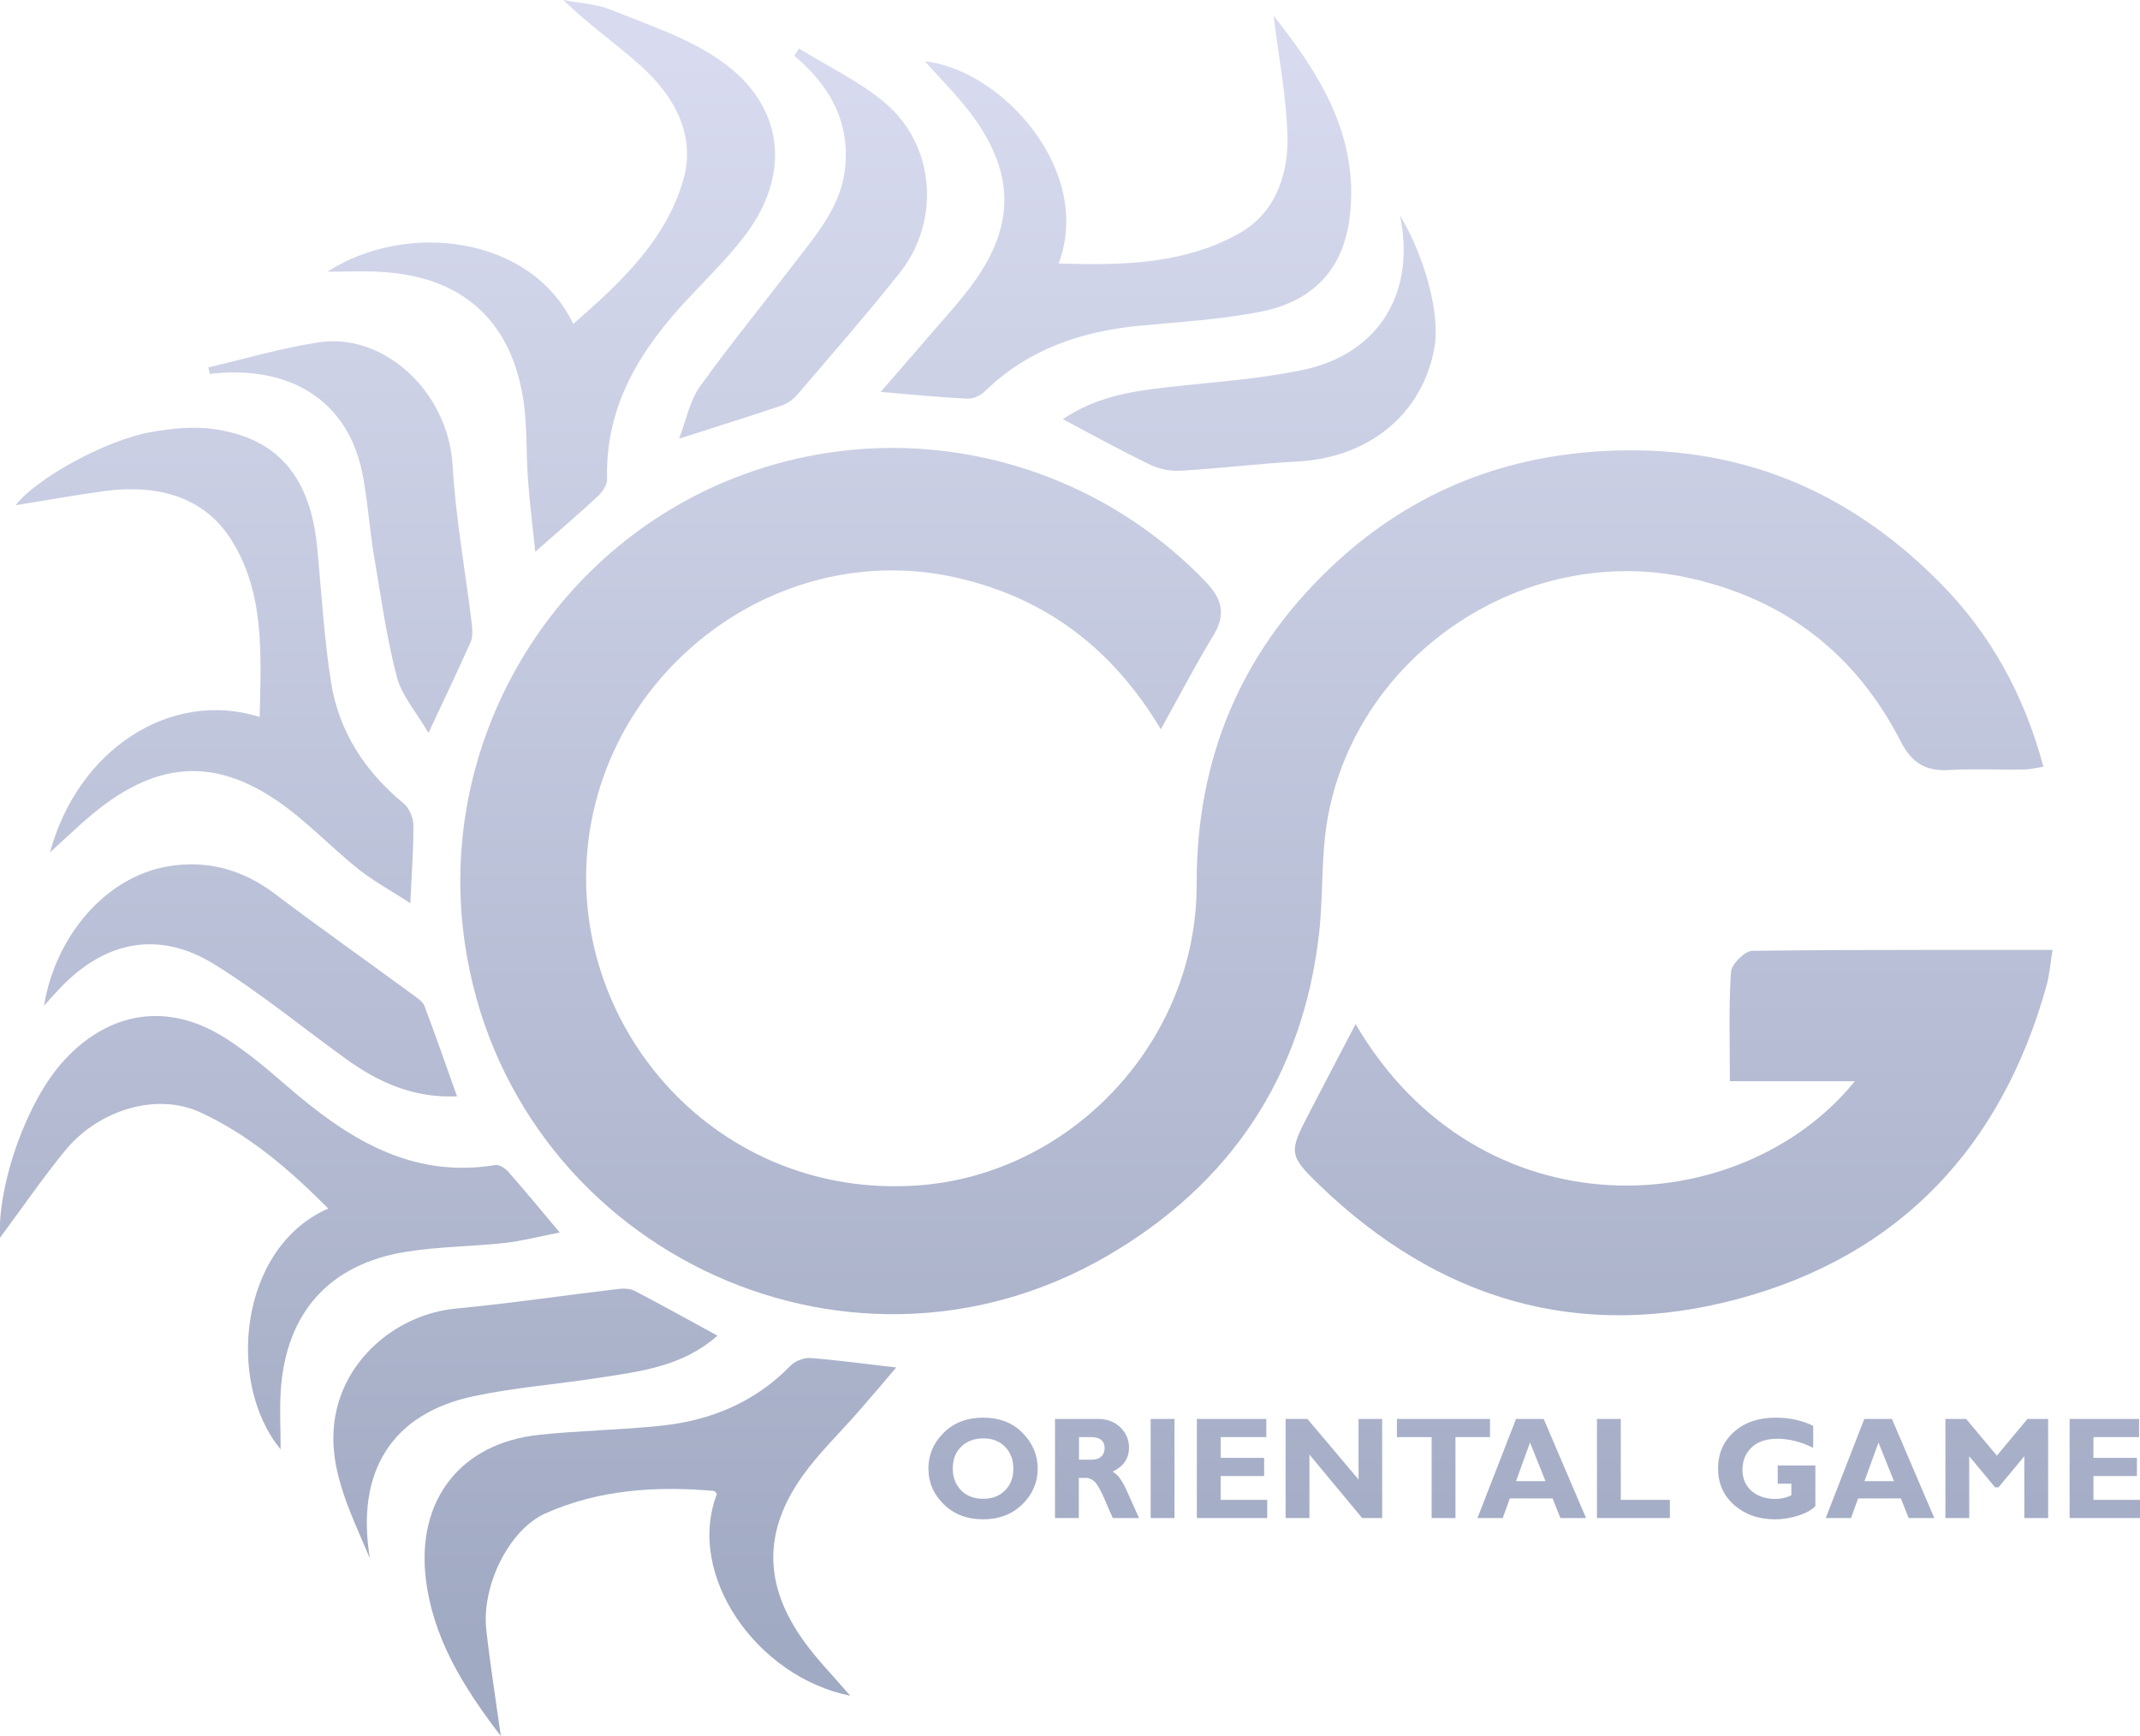 <?xml version="1.0" encoding="utf-8"?>
<!-- Generator: Adobe Illustrator 24.3.0, SVG Export Plug-In . SVG Version: 6.00 Build 0)  -->
<svg version="1.1" id="圖層_1" xmlns="http://www.w3.org/2000/svg" xmlns:xlink="http://www.w3.org/1999/xlink" x="0px" y="0px"
	 viewBox="0 0 1176.7 954.6" style="enable-background:new 0 0 1176.7 954.6;" xml:space="preserve">
<style type="text/css">
	.st0{fill:url(#SVGID_1_);}
	.st1{fill:url(#SVGID_2_);}
	.st2{fill:url(#SVGID_3_);}
	.st3{fill:url(#SVGID_4_);}
	.st4{fill:url(#SVGID_5_);}
	.st5{fill:url(#SVGID_6_);}
	.st6{fill:url(#SVGID_7_);}
	.st7{fill:url(#SVGID_8_);}
	.st8{fill:url(#SVGID_9_);}
	.st9{fill:url(#SVGID_10_);}
	.st10{fill:url(#SVGID_11_);}
	.st11{fill:url(#SVGID_12_);}
	.st12{fill:url(#SVGID_13_);}
	.st13{fill:url(#SVGID_14_);}
	.st14{fill:url(#SVGID_15_);}
	.st15{fill:url(#SVGID_16_);}
	.st16{fill:url(#SVGID_17_);}
	.st17{fill:url(#SVGID_18_);}
	.st18{fill:url(#SVGID_19_);}
	.st19{fill:url(#SVGID_20_);}
	.st20{fill:url(#SVGID_21_);}
	.st21{fill:url(#SVGID_22_);}
	.st22{fill:url(#SVGID_23_);}
	.st23{fill:url(#SVGID_24_);}
</style>
<g>
	<linearGradient id="SVGID_1_" gradientUnits="userSpaceOnUse" x1="688.286" y1="29.63" x2="688.286" y2="900.748">
		<stop  offset="1.017608e-06" style="stop-color:#D8DBEF"/>
		<stop  offset="1" style="stop-color:#A1AAC3"/>
	</linearGradient>
	<path class="st0" d="M658,486.2c0.2,86.1-68.6,159.5-153.2,165.6c-109.6,7.8-191.1-85-181.8-184.6
		c9.4-100.1,106.5-172.2,204.2-149.3c48.2,11.3,84.6,38.8,111.1,83.1c10.2-18.4,19-35.4,28.9-51.6c7.2-11.8,4.6-20.4-4.5-29.8
		c-46.1-47.8-108.5-73.3-172-73.3c-30.8,0-61.9,6-91.6,18.4c-99.7,41.7-159.2,147-143.5,254C279.9,684.7,464,774.8,608.9,690.5
		c67.5-39.3,107.5-98.6,116.4-177.3c2.4-21,1-42.5,4.7-63.2c16.2-91,109.3-152.3,199.3-132.1c52.7,11.8,91.4,42,115.9,89.9
		c6.1,11.8,13.7,16.3,26.4,15.6c8.6-0.5,17.2-0.4,25.9-0.3c5.1,0.1,10.1,0.1,15.2,0c3.4,0,6.8-0.9,10.9-1.5
		c-10.7-39.9-29.4-73.5-57-101.3c-50.6-51.1-111.1-76.2-184.4-72.3c-59,3.1-109,24.5-150.9,64.4C682,359.4,657.8,417.5,658,486.2z"
		/>
	<linearGradient id="SVGID_2_" gradientUnits="userSpaceOnUse" x1="920.35" y1="29.63" x2="920.35" y2="900.748">
		<stop  offset="1.017608e-06" style="stop-color:#D8DBEF"/>
		<stop  offset="1" style="stop-color:#A1AAC3"/>
	</linearGradient>
	<path class="st1" d="M963.5,522.8c-4.1,0.1-11.4,7.3-11.7,11.6c-1.3,19.3-0.6,38.7-0.6,60.1h68.7c-62.8,77.5-206.3,85.3-274.5-31.4
		c-9.2,17.5-17.6,33.6-26,49.8c-10.6,20.4-10.8,22.4,5.9,38.5c65.5,63.3,143.1,86.5,231.2,62.6c88.4-24,144-83.5,168.7-171.7
		c1.7-6.1,2.2-12.5,3.4-20c-22.7,0-45,0-67.1,0C1028.5,522.3,996,522.4,963.5,522.8z"/>
	<linearGradient id="SVGID_3_" gradientUnits="userSpaceOnUse" x1="117.912" y1="29.63" x2="117.912" y2="900.748">
		<stop  offset="1.017608e-06" style="stop-color:#D8DBEF"/>
		<stop  offset="1" style="stop-color:#A1AAC3"/>
	</linearGradient>
	<path class="st2" d="M126.3,295.5c19.5,29.5,17.2,64.2,16.5,98.7c-49.5-15.4-100.2,18.4-115.3,74.5c7.7-7,15.4-14.5,23.6-21.3
		c36.6-30.2,69.7-31.3,107.4-2.7c13.5,10.3,25.4,22.7,38.7,33.3c8.2,6.5,17.6,11.6,28.4,18.6c0.8-16.9,1.8-29.8,1.7-42.7
		c0-4.1-2.2-9.5-5.2-12c-21.4-17.6-35.8-39.6-40.1-66.9c-3.8-24.1-5.2-48.7-7.5-73.1c-3.6-39.4-21.5-61-57.1-66
		c-11.2-1.6-23.2-0.3-34.5,1.7c-25.2,4.5-63.4,25.8-74.3,40.2c16.3-2.6,32.6-5.6,49-7.8C84.9,266.4,110.8,272.1,126.3,295.5z"/>
	<linearGradient id="SVGID_4_" gradientUnits="userSpaceOnUse" x1="153.915" y1="29.63" x2="153.915" y2="900.748">
		<stop  offset="1.017608e-06" style="stop-color:#D8DBEF"/>
		<stop  offset="1" style="stop-color:#A1AAC3"/>
	</linearGradient>
	<path class="st3" d="M277.8,683.4c9.6-1.1,19-3.6,30-5.7c-10.7-12.7-19.4-23.3-28.4-33.5c-1.7-1.9-4.9-3.9-7-3.6
		c-47.1,7.7-82.2-15.3-115.4-44.1c-10.6-9.2-21.5-18.4-33.4-25.9c-31.2-19.7-63.5-14.7-88.5,12.6c-20.1,21.9-36.3,66.9-35.2,97.5
		c11.8-15.9,23.1-32.3,35.6-47.7c18.7-23,50.7-32.4,74.6-21.4c26.7,12.3,48.7,31.1,70.4,52.9c-49.2,21.5-56.3,96.1-26.2,132.4
		c0-11.2-0.6-22,0.1-32.7c3-42.5,26.7-69.1,68.8-75.9C241.3,685.4,259.7,685.4,277.8,683.4z"/>
	<linearGradient id="SVGID_5_" gradientUnits="userSpaceOnUse" x1="303.084" y1="29.63" x2="303.084" y2="900.748">
		<stop  offset="1.017608e-06" style="stop-color:#D8DBEF"/>
		<stop  offset="1" style="stop-color:#A1AAC3"/>
	</linearGradient>
	<path class="st4" d="M209.6,149.5c43.9,2.5,71,26.1,78,69.3c2.4,14.6,1.6,29.8,2.7,44.7c0.9,12.6,2.5,25.1,4,39.9
		c13.6-12,24.4-21.2,34.7-30.8c2.4-2.3,4.9-6.1,4.8-9.1c-1.1-40.9,18.8-72.1,45.5-100.3c10.5-11.2,21.5-22,30.7-34.2
		c25.3-33.6,21-71.4-13.6-95.5C378.5,20.8,356.6,13.8,336,5.4c-8.2-3.3-17.5-3.7-26.3-5.4c14,13.6,29.1,24,42.5,36.1
		c18.6,16.7,30.7,38.3,23.4,63.2c-9.7,33.2-34.7,56.4-60.4,78.8c-23.3-48.8-92-56.6-135.2-28.7C191,149.4,200.3,148.9,209.6,149.5z"
		/>
	<linearGradient id="SVGID_6_" gradientUnits="userSpaceOnUse" x1="613.618" y1="29.63" x2="613.618" y2="900.748">
		<stop  offset="1.017608e-06" style="stop-color:#D8DBEF"/>
		<stop  offset="1" style="stop-color:#A1AAC3"/>
	</linearGradient>
	<path class="st5" d="M537.1,152.9c-8.4,12.3-18.9,23.1-28.5,34.5c-7.5,8.8-15.1,17.4-24.4,28.1c18.1,1.5,32.9,3,47.6,3.7
		c3.2,0.2,7.3-1.6,9.6-3.9c23.8-23.2,52.9-33.1,85.2-36.2c22.2-2.1,44.7-3.4,66.6-7.7c29.4-5.8,45.7-24,49-52.4
		c5.1-43.8-15.9-77.6-41.9-110.3c2.8,22.9,7.1,44.6,7.6,66.4c0.5,21.5-6.9,42.2-26.5,53.2c-30.6,17.2-64.7,17.6-99.3,16.6
		c19.1-50.6-30.6-106.3-73.5-111.2c9.2,10.5,19.7,20.7,27.9,32.4C557.3,96,557.5,123.2,537.1,152.9z"/>
	<linearGradient id="SVGID_7_" gradientUnits="userSpaceOnUse" x1="363.132" y1="29.63" x2="363.132" y2="900.748">
		<stop  offset="1.017608e-06" style="stop-color:#D8DBEF"/>
		<stop  offset="1" style="stop-color:#A1AAC3"/>
	</linearGradient>
	<path class="st6" d="M434.8,750.8c-19.8,20.4-44.3,30.4-71.9,33.2c-22.3,2.3-44.7,2.6-67,5c-42.8,4.7-66.8,36-61.8,78.7
		c3.9,33.1,20.6,59.8,41.3,86.9c-2.9-20.7-5.9-39.5-8-58.4c-2.7-24.2,12.4-55.1,32.6-64.1c29.5-13.1,60.8-15.1,92.6-12.3
		c0.6,0.1,1.1,1.1,1.6,1.7C377,865.9,415.9,922,467.5,932.4c-8.8-10.3-18.1-19.7-25.7-30.3c-22-30.8-22.2-60.3-0.2-91
		c8.9-12.4,20.1-23.1,30.2-34.7c6.7-7.6,13.2-15.3,21-24.5c-17.7-2-32.5-4.1-47.3-5.2C442,746.5,437.3,748.3,434.8,750.8z"/>
	<linearGradient id="SVGID_8_" gradientUnits="userSpaceOnUse" x1="137.947" y1="29.63" x2="137.947" y2="900.748">
		<stop  offset="1.017608e-06" style="stop-color:#D8DBEF"/>
		<stop  offset="1" style="stop-color:#A1AAC3"/>
	</linearGradient>
	<path class="st7" d="M229.4,548.7c-26-19.1-52.4-37.7-78.2-57.2c-18-13.6-37.9-18.9-59.6-15c-33.4,6-61,37.8-67.4,76.5
		c3.4-3.8,6.4-7.2,9.5-10.4c24.7-25.5,54.2-31,84.3-12.3c25.3,15.7,48.4,34.8,72.6,52.2c17.8,12.8,37.1,21.4,60.7,20.3
		c-6-16.9-11.6-32.8-17.5-48.6C233.3,552,231.3,550.1,229.4,548.7z"/>
	<linearGradient id="SVGID_9_" gradientUnits="userSpaceOnUse" x1="187.129" y1="29.63" x2="187.129" y2="900.748">
		<stop  offset="1.017608e-06" style="stop-color:#D8DBEF"/>
		<stop  offset="1" style="stop-color:#A1AAC3"/>
	</linearGradient>
	<path class="st8" d="M199.4,261c2.9,15,3.8,30.4,6.4,45.5c3.7,22,6.8,44.2,12.4,65.7c2.7,10.3,10.7,19.3,17.4,30.8
		c9-19.2,16.3-34.5,23.2-50c1.2-2.7,1-6.3,0.7-9.3c-3.5-29.2-8.9-58.2-10.6-87.5c-2.4-41.3-38.2-73.3-73.4-68
		c-20.6,3.1-40.7,9.1-61,13.8c0.3,1.2,0.6,2.4,0.9,3.6C158.1,200.5,191.4,219.2,199.4,261z"/>
	<linearGradient id="SVGID_10_" gradientUnits="userSpaceOnUse" x1="288.844" y1="29.63" x2="288.844" y2="900.748">
		<stop  offset="1.017608e-06" style="stop-color:#D8DBEF"/>
		<stop  offset="1" style="stop-color:#A1AAC3"/>
	</linearGradient>
	<path class="st9" d="M260.4,767.7c22.6-4.8,45.8-6.5,68.7-10.1c22.8-3.5,46.1-6.1,65.4-23.2c-16-8.7-30.7-16.9-45.7-24.7
		c-2.6-1.3-6.3-1.3-9.4-0.9c-29.6,3.5-59,7.9-88.6,10.7c-31.4,3-59.5,26-66,56.9c-5.9,28.1,6.7,52.5,18.6,80.5
		C195.4,808.6,215.9,777.2,260.4,767.7z"/>
	<linearGradient id="SVGID_11_" gradientUnits="userSpaceOnUse" x1="441.642" y1="29.63" x2="441.642" y2="900.748">
		<stop  offset="1.017608e-06" style="stop-color:#D8DBEF"/>
		<stop  offset="1" style="stop-color:#A1AAC3"/>
	</linearGradient>
	<path class="st10" d="M464.8,91.3c-1.9,21.7-15.5,37.1-27.8,53.2c-17.4,22.7-35.5,44.9-52.2,68.1c-5.5,7.7-7.4,18.1-11.4,28.6
		c20.8-6.7,38.6-12.2,56.1-18.1c3.3-1.1,6.7-3.5,9-6.2c18.9-22.1,38-44,56.1-66.7c22.9-28.8,19.6-70.9-8.5-94.1
		c-14-11.6-31-19.7-46.7-29.4c-0.9,1.3-1.8,2.6-2.7,3.9C455.6,46.5,467,65.8,464.8,91.3z"/>
	<linearGradient id="SVGID_12_" gradientUnits="userSpaceOnUse" x1="686.849" y1="29.63" x2="686.849" y2="900.748">
		<stop  offset="1.017608e-06" style="stop-color:#D8DBEF"/>
		<stop  offset="1" style="stop-color:#A1AAC3"/>
	</linearGradient>
	<path class="st11" d="M716.4,203.4c-25,5.2-50.7,6.8-76.1,9.7c-19.4,2.2-38.4,5.5-55.9,17.4c16.7,8.8,32.2,17.4,48.2,25.1
		c5.1,2.5,11.5,3.6,17.2,3.2c21.5-1.3,42.8-3.9,64.3-5.1c39.5-2.3,68.8-26.9,74.8-63.6c2.9-17.7-5.5-49.2-19.1-71.6
		C778.6,160.8,758.3,194.6,716.4,203.4z"/>
	<linearGradient id="SVGID_13_" gradientUnits="userSpaceOnUse" x1="540.584" y1="29.63" x2="540.584" y2="900.748">
		<stop  offset="1.017608e-06" style="stop-color:#D8DBEF"/>
		<stop  offset="1" style="stop-color:#A1AAC3"/>
	</linearGradient>
	<path class="st12" d="M540.6,779.5c-9,0-16.2,2.8-21.8,8.4c-5.6,5.6-8.3,12.1-8.3,19.6c0,7.6,2.8,14.1,8.4,19.6
		c5.6,5.5,12.8,8.3,21.7,8.3c8.8,0,16-2.8,21.6-8.3c5.6-5.5,8.4-12.1,8.4-19.6c0-7.4-2.8-14-8.3-19.6
		C556.8,782.3,549.6,779.5,540.6,779.5z M552.6,819.5c-3,3.1-7,4.6-12,4.6c-5,0-9-1.5-12.1-4.6c-3-3.1-4.6-7.1-4.6-12
		c0-5,1.5-9,4.6-12c3-3,7.1-4.6,12.1-4.6c5,0,9,1.5,12,4.6c3,3,4.6,7.1,4.6,12C557.2,812.5,555.7,816.5,552.6,819.5z"/>
	<linearGradient id="SVGID_14_" gradientUnits="userSpaceOnUse" x1="603.169" y1="29.63" x2="603.169" y2="900.748">
		<stop  offset="1.017608e-06" style="stop-color:#D8DBEF"/>
		<stop  offset="1" style="stop-color:#A1AAC3"/>
	</linearGradient>
	<path class="st13" d="M611.8,809.2c6-2.9,9-7.3,9-13.3c0-4.3-1.6-8-4.8-11.1c-3.2-3.1-7.3-4.6-12.4-4.6h-23.5v54.5h13.1v-22.1h3.8
		c1.7,0,3.4,0.7,4.9,2.1c1.5,1.4,3.3,4.7,5.5,9.7c2.1,5,3.6,8.5,4.5,10.3h14.4c-2.2-4.8-4.5-10-6.9-15.4
		C616.9,813.8,614.4,810.5,611.8,809.2z M605.4,801c-1.3,1.1-3,1.6-5.2,1.6h-6.9v-12.4h6.6c5,0,7.5,2.1,7.5,6.2
		C607.3,798.4,606.7,799.9,605.4,801z"/>
	<linearGradient id="SVGID_15_" gradientUnits="userSpaceOnUse" x1="639.277" y1="29.63" x2="639.277" y2="900.748">
		<stop  offset="1.017608e-06" style="stop-color:#D8DBEF"/>
		<stop  offset="1" style="stop-color:#A1AAC3"/>
	</linearGradient>
	<rect x="632.7" y="780.2" class="st14" width="13.1" height="54.5"/>
	<linearGradient id="SVGID_16_" gradientUnits="userSpaceOnUse" x1="677.452" y1="29.63" x2="677.452" y2="900.748">
		<stop  offset="1.017608e-06" style="stop-color:#D8DBEF"/>
		<stop  offset="1" style="stop-color:#A1AAC3"/>
	</linearGradient>
	<polygon class="st15" points="671.2,811.6 695.1,811.6 695.1,801.6 671.2,801.6 671.2,790.2 696.3,790.2 696.3,780.2 658.1,780.2 
		658.1,834.7 696.8,834.7 696.8,824.7 671.2,824.7 	"/>
	<linearGradient id="SVGID_17_" gradientUnits="userSpaceOnUse" x1="733.473" y1="29.63" x2="733.473" y2="900.748">
		<stop  offset="1.017608e-06" style="stop-color:#D8DBEF"/>
		<stop  offset="1" style="stop-color:#A1AAC3"/>
	</linearGradient>
	<polygon class="st16" points="747,813.5 718.9,780.2 706.9,780.2 706.9,834.7 720,834.7 720,799.8 749,834.7 760,834.7 760,780.2 
		747,780.2 	"/>
	<linearGradient id="SVGID_18_" gradientUnits="userSpaceOnUse" x1="793.706" y1="29.63" x2="793.706" y2="900.748">
		<stop  offset="1.017608e-06" style="stop-color:#D8DBEF"/>
		<stop  offset="1" style="stop-color:#A1AAC3"/>
	</linearGradient>
	<polygon class="st17" points="819.3,780.2 768.1,780.2 768.1,790.2 787.2,790.2 787.2,834.7 800.3,834.7 800.3,790.2 819.3,790.2 	
		"/>
	<linearGradient id="SVGID_19_" gradientUnits="userSpaceOnUse" x1="842.223" y1="29.63" x2="842.223" y2="900.748">
		<stop  offset="1.017608e-06" style="stop-color:#D8DBEF"/>
		<stop  offset="1" style="stop-color:#A1AAC3"/>
	</linearGradient>
	<path class="st18" d="M833.6,780.2l-21.2,54.5h13.9l3.9-10.8h23.5l4.3,10.8h14.1l-23.3-54.5H833.6z M833.6,814.4l7.7-21.2l8.5,21.2
		H833.6z"/>
	<linearGradient id="SVGID_20_" gradientUnits="userSpaceOnUse" x1="898.172" y1="29.63" x2="898.172" y2="900.748">
		<stop  offset="1.017608e-06" style="stop-color:#D8DBEF"/>
		<stop  offset="1" style="stop-color:#A1AAC3"/>
	</linearGradient>
	<polygon class="st19" points="891.2,780.2 878.1,780.2 878.1,834.7 918.2,834.7 918.2,824.7 891.2,824.7 	"/>
	<linearGradient id="SVGID_21_" gradientUnits="userSpaceOnUse" x1="971.418" y1="29.63" x2="971.418" y2="900.748">
		<stop  offset="1.017608e-06" style="stop-color:#D8DBEF"/>
		<stop  offset="1" style="stop-color:#A1AAC3"/>
	</linearGradient>
	<path class="st20" d="M977.4,815.8h7.6v6.4c-2.9,1.3-5.8,2-8.7,2c-5.4,0-9.8-1.5-13.2-4.4c-3.3-3-5-6.8-5-11.6c0-5,1.7-9.1,5-12.3
		c3.3-3.2,8.1-4.8,14.3-4.8c6.4,0,12.9,1.7,19.6,5V784c-6.1-3-13-4.5-20.7-4.5c-9.4,0-17,2.6-22.8,7.8c-5.9,5.2-8.8,11.9-8.8,20.2
		c0,8.1,2.9,14.7,8.8,20c5.9,5.2,13.4,7.9,22.6,7.9c4.2,0,8.4-0.7,12.6-2c4.3-1.4,7.4-3.1,9.5-5.3v-22.3h-20.7V815.8z"/>
	<linearGradient id="SVGID_22_" gradientUnits="userSpaceOnUse" x1="1033.778" y1="29.63" x2="1033.778" y2="900.748">
		<stop  offset="1.017608e-06" style="stop-color:#D8DBEF"/>
		<stop  offset="1" style="stop-color:#A1AAC3"/>
	</linearGradient>
	<path class="st21" d="M1025.1,780.2l-21.2,54.5h13.9l3.9-10.8h23.5l4.3,10.8h14.1l-23.3-54.5H1025.1z M1025.2,814.4l7.7-21.2
		l8.5,21.2H1025.2z"/>
	<linearGradient id="SVGID_23_" gradientUnits="userSpaceOnUse" x1="1097.959" y1="29.63" x2="1097.96" y2="900.748">
		<stop  offset="1.017608e-06" style="stop-color:#D8DBEF"/>
		<stop  offset="1" style="stop-color:#A1AAC3"/>
	</linearGradient>
	<polygon class="st22" points="1098,800.4 1081.1,780.2 1069.7,780.2 1069.7,834.7 1082.8,834.7 1082.8,800.7 1097,817.8 
		1098.9,817.8 1113.1,800.7 1113.1,834.7 1126.2,834.7 1126.2,780.2 1114.8,780.2 	"/>
	<linearGradient id="SVGID_24_" gradientUnits="userSpaceOnUse" x1="1157.367" y1="29.63" x2="1157.367" y2="900.748">
		<stop  offset="1.017608e-06" style="stop-color:#D8DBEF"/>
		<stop  offset="1" style="stop-color:#A1AAC3"/>
	</linearGradient>
	<polygon class="st23" points="1151.1,824.7 1151.1,811.6 1175,811.6 1175,801.6 1151.1,801.6 1151.1,790.2 1176.2,790.2 
		1176.2,780.2 1138,780.2 1138,834.7 1176.7,834.7 1176.7,824.7 	"/>
</g>
</svg>
